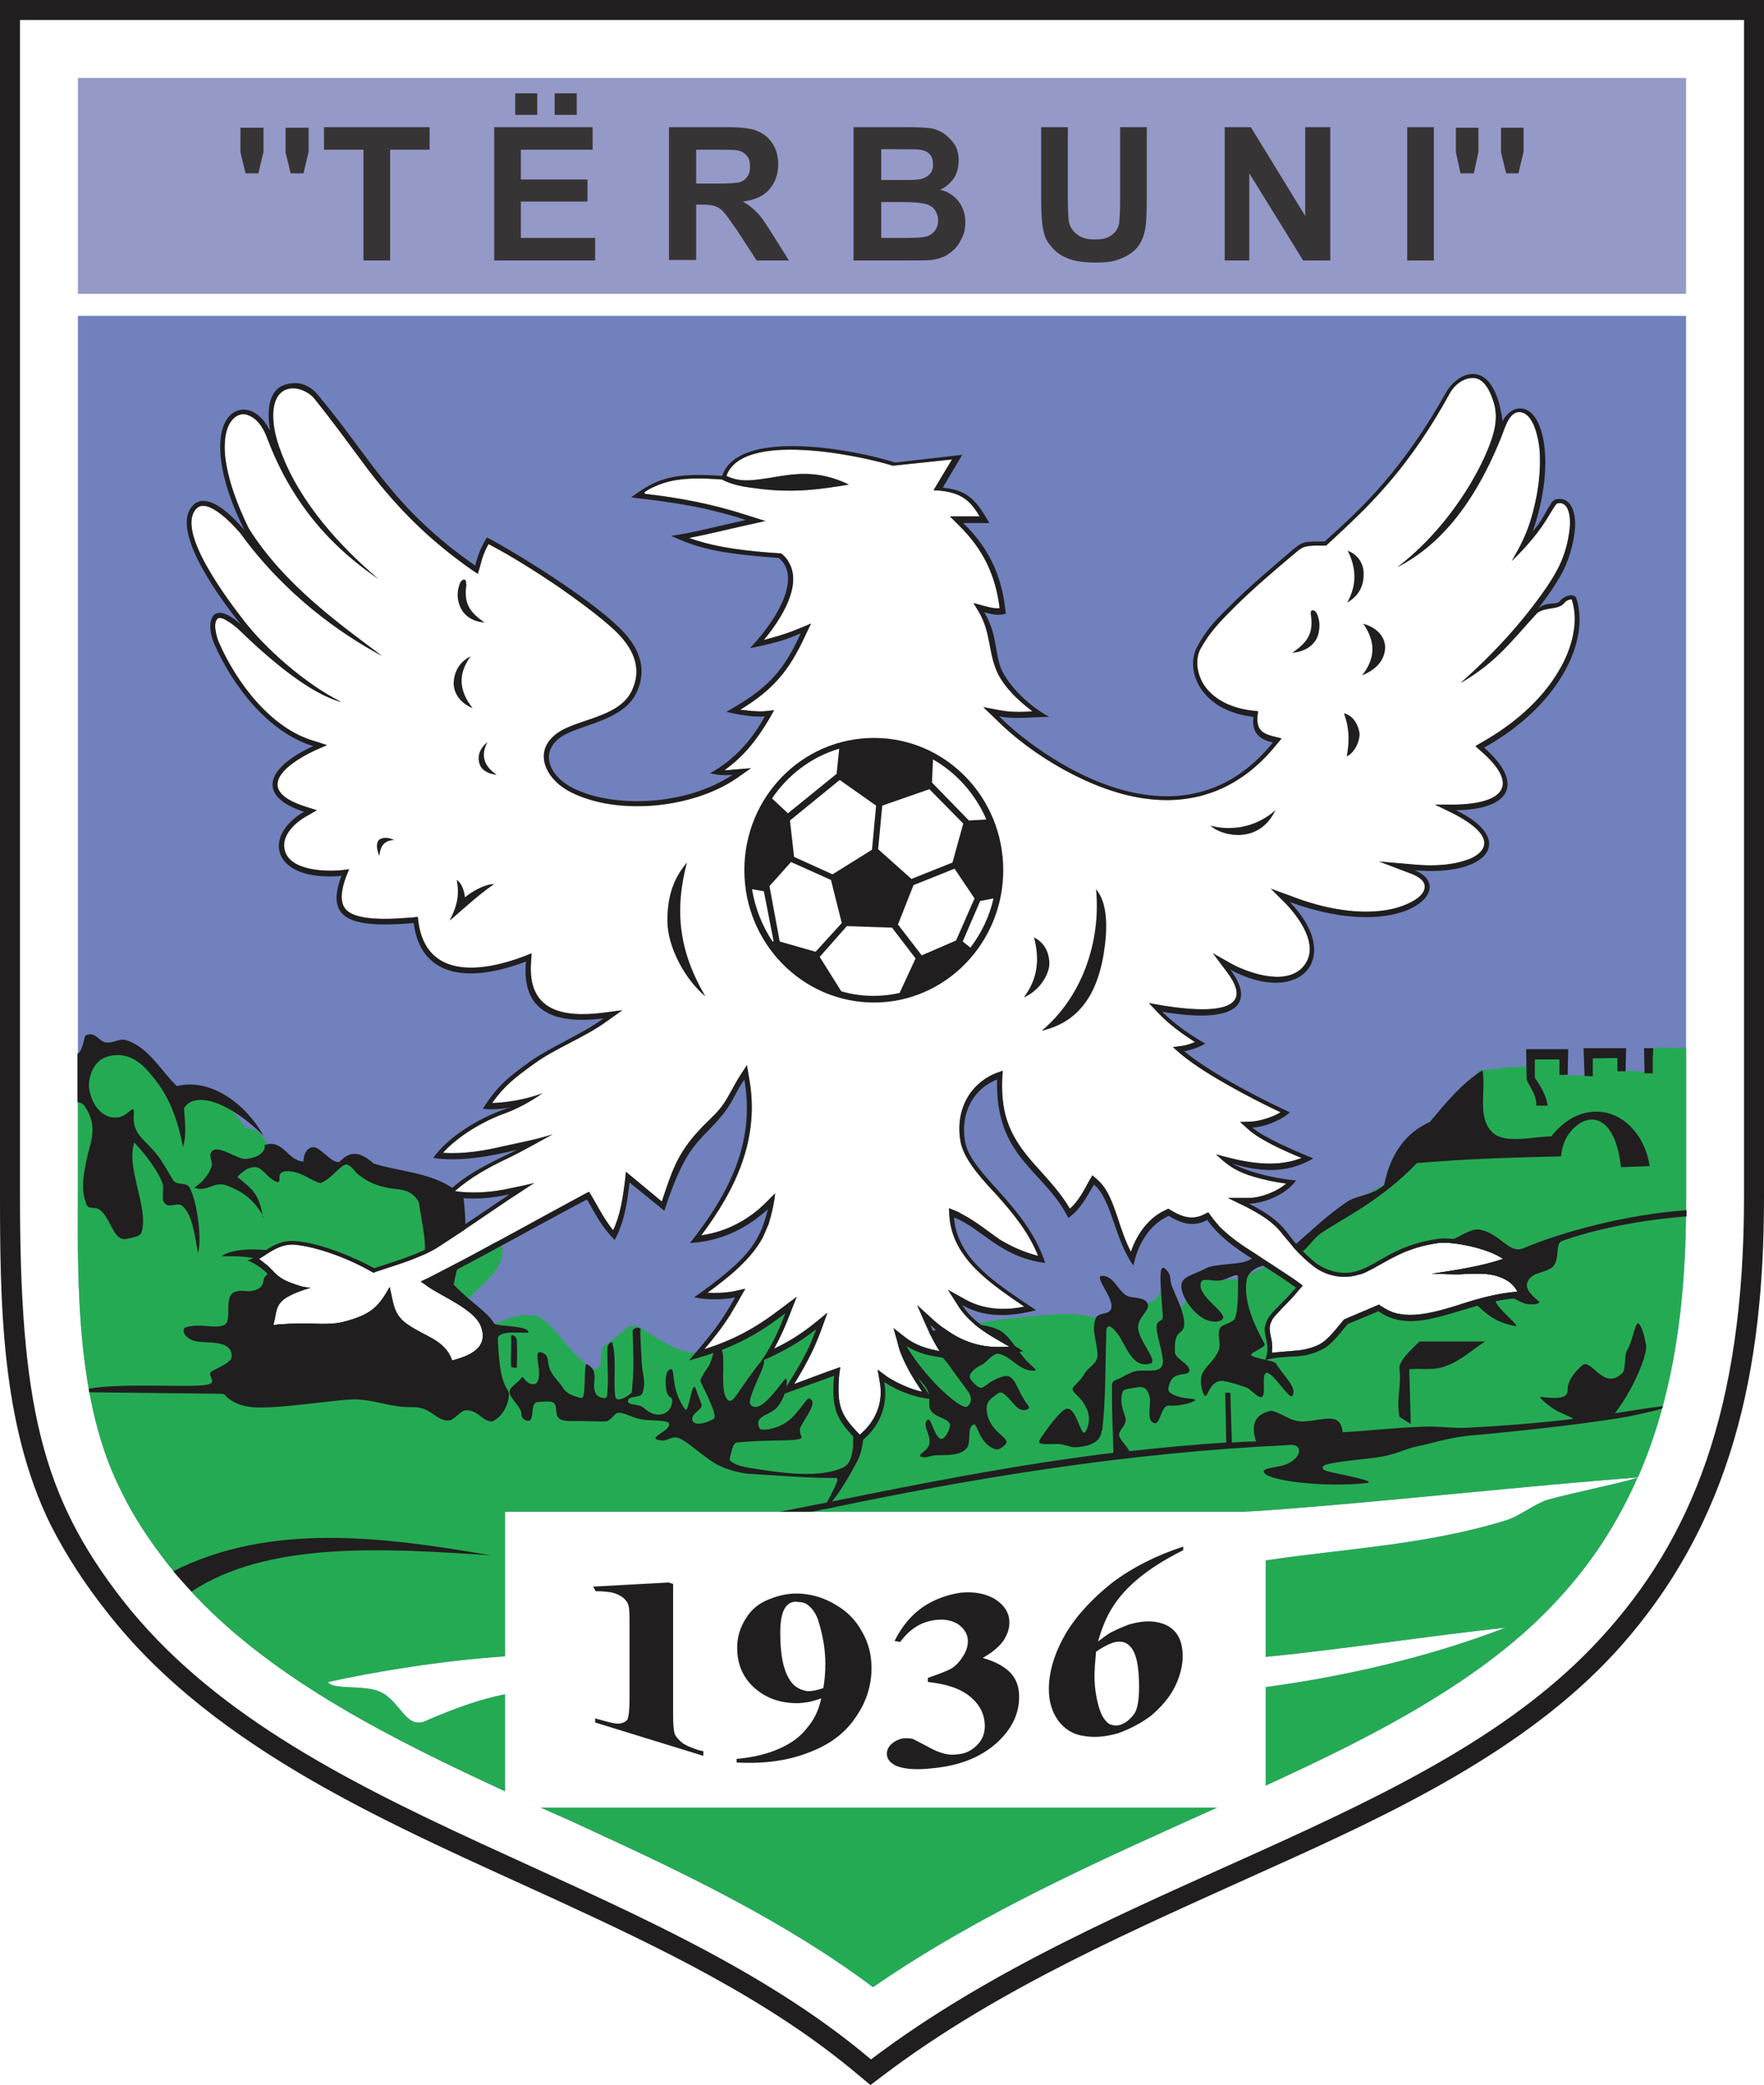 <?xml version="1.0" encoding="UTF-8"?>
<!DOCTYPE svg PUBLIC "-//W3C//DTD SVG 1.1//EN" "http://www.w3.org/Graphics/SVG/1.1/DTD/svg11.dtd">
<!-- Creator: CorelDRAW X7 -->
<svg xmlns="http://www.w3.org/2000/svg" xml:space="preserve" width="3.441in" height="4.066in" version="1.1" style="shape-rendering:geometricPrecision; text-rendering:geometricPrecision; image-rendering:optimizeQuality; fill-rule:evenodd; clip-rule:evenodd"
viewBox="0 0 3441 4066"
 xmlns:xlink="http://www.w3.org/1999/xlink">
 <defs>
  <style type="text/css">
   <![CDATA[
    .fil4 {fill:#373435}
    .fil3 {fill:#201E1E}
    .fil2 {fill:#25AA54}
    .fil1 {fill:#7081BD}
    .fil0 {fill:#9599C7}
    .fil5 {fill:#201E1E;fill-rule:nonzero}
   ]]>
  </style>
 </defs>
 <g id="Слой_x0020_1">
  <g id="_859303376">
   <rect class="fil0" x="152" y="152" width="3137" height="421"/>
   <g>
    <g>
     <path class="fil1" d="M152 616l0 1704c-1,189 -3,415 84,587 25,52 57,99 92,144 17,21 35,42 53,61 157,166 387,281 604,381l0 -189c-40,8 -89,23 -157,53 -37,14 -48,-41 -87,-58 -30,-14 -94,-3 -101,-19 85,-19 222,-42 345,-50l0 -282 1438 0c26,-1 53,-3 79,-5 221,-17 472,-45 693,-62 74,-169 95,-356 94,-551l0 -1714 -3138 0 1 0zm1106 347c69,8 133,20 200,42l35 11 -36 8c-37,8 -75,18 -113,25 55,20 118,26 176,30l3 0 2 1c6,5 11,11 14,17 26,45 -15,110 -49,151 23,-6 44,-12 68,-22l24 -10 -11 23c-33,72 -65,107 -127,145 16,2 33,4 47,3l19 -2 -9 16c-24,41 -51,75 -88,101 4,0 10,0 15,-1l37 -3 -30 21c-85,57 -229,72 -321,26 -54,-27 -79,-88 -16,-122 42,-22 111,-28 134,-75 23,-47 1,-87 -34,-120 -33,-30 -72,-58 -109,-84 -43,-29 -90,-59 -136,-83 -8,14 -13,28 -17,45l-4 13 -12 -8c-81,-57 -141,-116 -201,-194 -35,-47 -69,-94 -106,-140 -12,-14 -35,-24 -53,-18 -19,6 -26,26 -27,46 -1,27 6,52 15,76 37,100 117,186 190,248 -53,-37 -155,-113 -215,-270 -6,-16 -12,-30 -26,-42 -12,-9 -25,-14 -39,-3 -20,16 -21,51 -19,74 5,48 25,99 46,142 69,111 183,191 260,249 -80,-43 -188,-118 -276,-239 -11,-13 -62,-70 -85,-49 -45,43 66,186 93,221 39,50 115,120 189,157 -61,-16 -138,-81 -203,-144 -5,-4 -30,-25 -38,-19 -11,8 -2,39 3,49 34,77 101,166 185,190l25 8 -23 10c-66,31 -117,79 -19,110l22 7 -19 11c-22,12 -50,37 -44,65 8,42 79,44 111,41l15 -2 -6 15c-6,16 -14,43 -3,60 19,30 105,21 134,19l9 -1 1 9c15,113 124,99 206,68l15 -6 -1 15c-8,96 59,111 140,101l38 -5 -31 22c-44,32 -98,51 -142,83 -36,26 -58,43 -81,76 30,-1 66,-7 98,-19 -21,15 -48,30 -73,39 -42,15 -91,44 -121,77 39,3 81,-4 119,-13 32,-7 64,-13 95,-23 -22,12 -59,33 -86,46 -38,18 -73,37 -105,65 33,4 61,3 95,-3 20,-4 44,-9 60,-13 -17,11 -35,23 -52,34 -46,31 -92,63 -139,93 -33,20 -82,34 -118,46l-4 2 -4 -2c-41,-24 -105,-49 -152,-53 -27,-1 -47,15 -68,28 5,3 9,7 13,10 1,1 2,1 3,2 7,6 13,14 20,20 7,6 15,10 22,13 14,5 27,11 43,11 -20,6 -33,11 -47,19 -24,15 -19,32 -26,54 24,-3 47,-3 71,-3 21,1 49,2 69,-4 47,-13 64,-25 87,-67 8,32 7,55 37,74 33,23 71,29 85,69 35,-9 72,-25 56,-67 -13,-33 -76,-58 -103,-77l-14 -10 15 -7c102,-52 203,-109 305,-164l8 -4 5 8c14,24 25,46 42,67 14,-29 19,-64 23,-95l2 -19 70 58c19,-57 30,-93 72,-138 13,-15 34,-32 46,-49 13,-18 22,-39 35,-59l13 -20 4 24c22,118 -25,217 -93,308 40,-6 74,-21 106,-46 14,-11 25,-23 38,-36 -2,21 -7,41 -13,61 -4,8 -7,17 -11,25 -23,43 -67,78 -108,108 18,1 37,0 52,-3l22 -5 -11 19c-5,10 -12,20 -18,31 -15,24 -33,47 -51,68 57,-18 100,-41 152,-81l28 -21 -13 33c-9,24 -19,46 -31,68 28,-13 53,-29 77,-48l27 -22 -12 33c-14,39 -32,72 -53,106 25,-9 50,-19 76,-28l14 -5 -2 15c-5,62 3,78 40,117 31,-26 47,-63 39,-104l-4 -23 19 14c17,11 44,24 68,29 -20,-29 -40,-62 -48,-96l-8 -28 23 18c21,16 42,22 67,27 -10,-16 -18,-32 -26,-49l-18 -41 33 30c47,41 91,56 147,51 -36,-21 -75,-41 -99,-78l-21 -33 34 19c36,20 76,22 115,14 -64,-44 -140,-93 -146,-176l-1 -16 15 6c5,2 9,5 15,8 24,13 46,31 69,47 25,15 48,25 75,32 -18,-45 -47,-81 -80,-118 -25,-27 -63,-66 -71,-103 -11,-57 13,-112 68,-135l14 -5 -1 15c-3,74 17,117 66,171 24,27 48,52 66,83 17,-15 27,-35 38,-55l6 -10 8 7c22,18 32,49 41,75 7,22 15,46 26,67 12,-35 35,-67 69,-82l4 -2 5 3c21,13 42,20 65,8l8 -4 5 7c5,7 11,14 17,21 20,20 43,36 67,51 29,20 58,37 87,58l8 6 -7 8c-10,13 -21,24 -33,36 -6,7 -14,14 -19,22 -2,4 -4,8 -5,13 0,3 -1,5 0,7 0,8 3,16 4,24 1,7 1,14 0,21 18,-2 35,-3 55,-5 13,-2 25,-5 37,-11 18,-9 35,-33 48,-48l1 -1 68 -29 4 3c11,7 22,13 35,15 34,7 76,-5 109,-15 40,-13 80,-25 122,-28 -8,-17 -25,-27 -45,-32 -19,-5 -47,-3 -70,-2 -20,0 -34,-1 -52,-1 51,-8 94,-14 139,-29 -29,-21 -100,-35 -127,-31 -29,4 -56,12 -83,26 -19,9 -37,21 -56,30 -6,3 -11,5 -17,6 -29,9 -63,2 -87,-17 -26,-20 -39,-37 -60,-62 -19,-25 -42,-38 -70,-53l-37 -18 41 0c22,0 53,-11 73,-28 -24,-3 -51,-9 -75,-17 -28,-10 -43,-22 -62,-40 44,12 110,30 167,7 -35,-14 -80,-35 -102,-54l-18 -16 24 -1c14,-1 39,-8 55,-18 -34,-16 -67,-33 -99,-51 -32,-18 -67,-39 -95,-62l-16 -14 21 -3c6,-1 15,-4 22,-7 -25,-16 -50,-34 -70,-55l-20 -21 28 5c50,8 195,27 124,-66l-27 -36 39 22c37,19 111,43 141,-1 26,-38 -11,-89 -36,-116l-31 -31 41 15c59,23 135,39 198,24 17,-4 64,-20 61,-45 -1,-11 -14,-18 -23,-22l-66 -25 70 6c31,3 68,2 98,-8 14,-4 34,-14 37,-30 5,-26 -40,-51 -59,-61l-37 -18 41 0c91,-2 127,-37 48,-105l-10 -9 12 -7c60,-34 117,-81 152,-142 23,-39 39,-92 24,-137 -4,-1 -12,3 -14,6 -11,15 -36,8 -53,20 -50,54 -79,96 -150,137 62,-55 119,-116 166,-184 7,-10 14,-21 20,-32 15,-26 24,-56 27,-86 2,-17 0,-55 -25,-48 -3,2 -11,16 -13,19 -20,35 -46,65 -75,93 19,-33 27,-50 36,-77 14,-45 22,-96 18,-142 -2,-19 -10,-62 -32,-70 -26,-9 -35,29 -42,46 -61,153 -137,221 -203,255 80,-61 139,-147 170,-215 14,-32 28,-66 19,-102 -7,-25 -20,-53 -43,-52 -18,0 -36,15 -44,30 -35,64 -75,124 -123,179 -36,42 -75,78 -115,115l-3 3 -24 0c-22,1 -24,4 -42,19 -38,32 -78,66 -114,102 -25,25 -46,46 -64,78 -13,22 -8,51 5,72 21,32 59,47 97,51l9 1 -1 9c-2,25 7,34 31,40l16 4 -10 12c-66,82 -153,120 -258,105 -101,-14 -219,-83 -291,-156l-23 -22 32 6c21,4 43,4 64,2 -30,-22 -61,-53 -72,-84 -14,-37 -10,-68 -31,-107l-12 -20 22 6c12,3 19,5 29,4 -8,-64 -32,-115 -80,-162l-17 -17 58 0c-18,-30 -34,-45 -75,-50l-15 -1 36 -60 -114 12 -2 0c-64,-20 -293,-68 -324,20 28,14 55,8 84,4 47,-8 93,-17 155,13 -50,8 -107,18 -183,7 -27,-3 -48,-8 -65,-17 -42,-3 -90,-5 -129,13 -8,3 -15,7 -22,12l1 3zm-203 2562c31,14 62,27 91,41 192,88 387,182 557,309 209,-144 440,-246 671,-350l-1319 0zm1414 -43c200,-92 423,-202 570,-363 68,-73 118,-153 155,-237 -40,12 -139,32 -176,43 -25,8 -56,33 -81,40 -155,48 -315,55 -468,78l0 188c153,-15 318,-41 468,-57 -156,60 -320,96 -468,116l0 192z"/>
     <path class="fil2" d="M152 2054c0,88 0,177 0,266 -1,189 -3,415 84,587 25,52 57,99 92,144 17,21 35,42 53,61 157,166 387,281 604,381l0 -189c-40,8 -89,23 -157,53 -37,14 -48,-41 -87,-58 -30,-14 -94,-3 -101,-19 85,-19 222,-42 345,-50l0 -282 1438 0c26,-1 53,-3 79,-5 221,-17 472,-45 693,-62 74,-169 95,-356 94,-551 0,-95 0,-191 0,-287 -17,2 -40,-1 -70,1 -12,0 13,46 -3,47 -9,0 -21,-3 -49,-3 -29,0 11,-42 -35,-35 -12,1 -23,3 -34,6 -10,3 15,26 6,36 -4,5 -42,1 -47,2 -15,2 -5,-29 -18,-35 -18,-7 -44,-10 -63,18 -30,0 -62,5 -92,8 -58,74 -131,131 -182,221 -61,30 -114,80 -176,126 10,12 21,22 36,34 24,19 58,26 87,17 6,-1 11,-3 17,-6 19,-9 37,-21 56,-30 27,-14 54,-22 83,-26 27,-4 98,10 127,31 -45,15 -88,21 -139,29 18,0 32,1 52,1 23,-1 51,-3 70,2 20,5 37,15 45,32 -42,3 -82,15 -122,28 -33,10 -75,22 -109,15 -13,-2 -24,-8 -35,-15l-4 -3 -68 29 -1 1c-13,15 -30,39 -48,48 -12,6 -24,9 -37,11 -20,2 -37,3 -55,5 1,-7 1,-14 0,-21 -1,-8 -4,-16 -4,-24 -1,-2 0,-4 0,-7 1,-5 3,-9 5,-13 5,-8 13,-15 19,-22 12,-12 23,-23 33,-36l7 -8 -8 -6c-18,-13 -35,-24 -53,-36 -17,8 -36,16 -50,23 -34,18 -84,-4 -108,17 -11,9 -5,30 -14,40 -15,16 -35,-60 -41,-35 -8,32 -32,31 -48,39 -18,8 -47,17 -65,26 -56,-20 -101,-11 -143,-8 -42,3 -75,8 -111,15 21,17 46,30 69,44 -47,4 -86,-6 -125,-34l-12 3c-7,1 -14,1 -21,1 7,13 14,26 22,39 -25,-5 -46,-11 -67,-27l-23 -18 8 28c8,34 28,67 48,96 -24,-5 -51,-18 -68,-29l-19 -14 4 23c8,41 -8,78 -39,104 -37,-39 -45,-55 -40,-117l2 -15 -14 5c-26,9 -51,19 -76,28 21,-34 39,-67 53,-106l12 -33 -27 22c-24,19 -49,35 -77,48 12,-22 22,-44 31,-68l13 -33 -28 21c-26,20 -49,36 -74,49 -7,5 -14,10 -22,14 -10,6 -21,21 -34,21 -12,0 -38,8 -64,0 -34,-10 -70,-39 -87,-47 -21,-10 -42,24 -62,34 -20,9 0,48 -24,49 -53,-27 -90,-117 -128,-104 -23,-9 -66,24 -95,17 1,1 1,2 2,3 16,42 -21,58 -56,67 -14,-40 -52,-46 -85,-69 -30,-19 -29,-42 -37,-74 -23,42 -40,54 -87,67 -20,6 -48,5 -69,4 -24,0 -47,0 -71,3 7,-22 2,-39 26,-54 14,-8 27,-13 47,-19 -16,0 -29,-6 -43,-11 -7,-3 -15,-7 -22,-13 -7,-6 -13,-14 -20,-20 -1,-1 -2,-1 -3,-2 -4,-3 -8,-7 -13,-10 21,-13 41,-29 68,-28 47,4 111,29 152,53l4 2 4 -2c36,-12 85,-26 118,-46 18,-12 36,-24 54,-35 -16,-62 -109,-114 -208,-130 -28,-4 -46,17 -72,17 -26,1 -70,-22 -98,-30 -6,-49 -36,-58 -47,-55 -31,-43 -63,-90 -138,-67 -56,-78 -120,-102 -190,-80zm761 503c-1,-4 -2,-8 -3,-12 -2,-14 30,-35 49,-58 20,-22 25,-46 19,-59 -2,-3 -6,-5 -11,-6 -43,24 -87,48 -131,70l-15 7 14 10c19,13 54,29 78,48zm142 968c31,14 62,27 91,41 192,88 387,182 557,309 209,-144 440,-246 671,-350l-1319 0zm1414 -43c200,-92 423,-202 570,-363 68,-73 118,-153 155,-237 -40,12 -139,32 -176,43 -25,8 -56,33 -81,40 -155,48 -315,55 -468,78l0 188c153,-15 318,-41 468,-57 -156,60 -320,96 -468,116l0 192z"/>
     <path class="fil3" d="M2149 2790c-2,23 -24,30 -47,32 -11,2 -23,-5 -36,-6 -16,-1 -45,4 -38,-8 12,-19 42,-60 53,-61 20,-2 28,61 37,44 14,-26 3,-51 -18,-71 -18,-17 -1,-13 16,-42 8,-13 25,-18 25,-37 -1,-22 -12,-48 -4,-69 5,-15 29,-6 31,-22 4,-20 -37,-64 -17,-62 21,1 28,25 44,37 13,9 35,2 43,16 8,12 -17,26 -18,46 -1,26 41,68 24,72 -34,10 -46,-31 -61,-54 -13,-19 -24,-25 -25,-10 -2,71 -1,135 -8,195l-1 0zm1058 -746l1 49 16 0 0 -29 1 -20 -18 0zm-118 0l2 54 16 1 0 -35 48 -1 0 26 16 0 1 -45 -83 0zm-359 719c-7,-36 4,-58 0,-93 -3,-16 26,-41 39,-54 43,0 86,0 128,0 -25,16 -48,38 -77,48 -22,9 -47,4 -71,6 1,36 2,71 3,107 -8,-5 -14,-9 -22,-14l0 0zm559 -403c-113,8 -239,41 -317,74 -29,12 -44,-28 -85,-36 -20,-4 -44,19 -66,23 -32,5 -63,5 -77,19 19,-8 40,-13 61,-16 27,-4 98,10 127,31 -45,15 -88,21 -139,29 18,0 32,1 52,1 23,-1 51,-3 70,2 20,5 37,15 45,32 -31,2 -61,10 -90,18 21,13 35,40 86,49 12,2 -37,-35 -39,-50 -1,-7 17,-6 17,-11 1,-5 33,17 45,18 17,2 27,-2 23,-5 -23,-19 -25,-28 -23,-36 7,-20 26,-18 43,-27 25,-11 9,-50 25,-55 81,-29 178,-43 243,-48l0 -13 -1 1zm-754 85c19,-13 26,-30 46,-43 39,-26 113,-61 183,-134 101,-8 156,-10 281,-13 3,-28 13,-44 27,-57 33,-30 79,-19 90,78 30,-1 26,-1 56,-2 -11,-68 -57,-104 -98,-106 -30,-2 -64,10 -94,48 -33,0 -91,16 -115,-8 -30,-29 -12,-80 -19,-121 -40,25 -71,63 -103,101 -58,26 -80,78 -89,123 -24,21 -55,20 -73,33 -41,28 -70,57 -105,87 4,5 8,9 13,14zm-85 1c-3,5 -8,9 -15,12 -20,9 -65,6 -82,15 -28,15 -53,16 -48,41 3,22 38,72 74,62 29,-10 -42,-43 -37,-73 2,-13 19,-4 38,-6 15,-2 35,-17 35,-7 0,18 1,57 -5,78 -3,13 -25,13 -30,22 -7,11 3,30 -3,44 -16,35 -46,35 -30,83l0 -1c9,23 8,-26 39,-23 13,2 29,7 46,13 7,3 17,15 25,18 17,6 1,-46 14,-47 13,0 45,54 50,45 10,-16 -16,-37 -32,-63 -3,-6 -43,-10 -48,-16 -4,-5 29,-16 26,-22 -23,-42 -42,-87 -35,-126 3,-17 28,-32 52,-27 -11,-7 -22,-14 -34,-22zm64 42c8,8 14,19 20,28l0 -1 7 -8 -8 -6c-6,-5 -13,-9 -19,-13zm463 -442l1 60c10,20 19,30 19,50l22 0c-3,-19 -11,-34 -25,-54l0 -36 48 0 0 30 16 0 1 -50 -82 0 0 0zm-805 787c-1,-43 -3,-58 -3,-131 0,-9 5,-10 15,-14 10,-5 24,-14 37,-15 21,-1 40,3 46,-10 6,-12 -10,-54 -11,-74 0,-19 14,-7 12,-26 -4,-60 -11,-112 11,-82 6,9 2,18 9,32 10,24 22,48 22,68 0,25 -21,7 -18,56 0,13 30,23 28,36 -2,14 -36,-5 -41,36 -1,9 20,17 47,19 19,2 -20,15 -45,13 -17,-2 -17,39 -30,34 -15,-5 -6,-31 -8,-48 -2,-13 -8,-24 -22,-22 -4,1 -28,3 -30,7 -8,18 -1,36 4,51 5,15 -11,23 -12,34 -1,9 15,22 20,33 61,-7 126,-13 189,-17l-2 -97 10 0 3 97c16,-1 32,-2 47,-2 -8,-27 -8,-52 30,-60 20,4 38,22 62,21 40,-2 73,-20 77,21 54,-3 102,-9 161,-11 32,-1 54,4 86,2 58,-3 139,-9 202,-17 2,-2 -21,-10 -35,-18 -20,-13 -33,-26 -27,-25 51,7 52,-5 52,-16 1,-21 22,-40 29,-46 18,-13 42,52 78,15 6,-5 4,-35 8,-42 16,-27 17,-72 28,-47 4,7 7,19 10,35 2,7 -5,39 -31,87 -9,16 -19,32 -30,46 38,-6 62,-10 94,-14l-2 5c-17,5 -40,10 -69,16 -105,18 -276,34 -311,37 -36,4 -63,13 -95,20 -25,5 -37,13 -64,19 -33,7 -80,8 -116,17 -9,3 -12,10 6,14 31,7 94,19 73,22 -83,9 -190,-4 -200,-20 -7,-12 33,-8 52,-21 24,-15 20,-37 -5,-33l0 0c-317,15 -614,64 -904,125l0 0c-1,0 -1,0 -2,0 -8,2 -17,4 -26,5l-60 0c31,-6 62,-12 92,-18 9,-18 27,-48 18,-48 -46,1 -116,-5 -171,-8 -21,-2 -53,-11 -71,-24 -26,-17 -57,-47 -71,-47 -10,0 -18,7 -27,6 -34,-3 12,-16 14,-30 2,-8 -9,-8 -44,-10 -22,-1 -36,-12 -52,-14 -11,-2 -16,17 -29,17 -14,0 -45,-1 -64,-1 -30,1 -30,-10 -31,-21 -1,-19 -8,-18 -36,-16 -13,1 -8,21 -13,33 -3,8 -20,2 -19,-10 1,-11 -21,-29 -23,-41 -1,-12 17,-19 23,-29 3,-5 6,5 13,9 6,5 16,4 18,-1 12,-20 -12,-66 10,-57 15,6 8,17 15,33 6,14 19,25 27,38 8,11 23,14 32,17 12,5 6,-39 11,-65 0,-4 12,6 14,10 8,19 -4,30 6,48 4,6 20,11 21,4 4,-37 0,-57 1,-95 0,-6 8,-15 10,-8 8,35 1,67 5,102 1,14 20,4 31,-5 3,-2 2,-17 3,-22 3,-31 1,-65 0,-99 0,-7 16,-10 16,-2l-1 -2c0,22 2,45 3,68 1,20 9,36 1,57 -4,10 -28,4 -28,15 0,7 11,6 22,9 7,1 15,12 27,16 21,6 35,-6 37,-22 2,-12 -6,-8 -10,-19 -4,-14 -5,-47 9,-46 4,0 3,23 9,43 6,20 17,35 18,36 7,6 13,-64 21,-39 3,10 7,19 10,27 5,9 -14,17 -17,26 -4,12 9,21 41,4 11,-5 -27,-73 -26,-75 4,-11 12,-21 17,-29 8,-15 9,-38 19,-36 18,3 1,73 14,98 9,16 17,1 30,-18 17,-24 39,-56 43,-55 10,5 -34,75 -25,87 21,25 68,-58 70,-50 2,5 1,28 -14,50 -14,23 -52,19 -38,47 2,4 30,3 54,-14 21,-15 38,-47 42,-45 19,6 -6,35 -16,55 -5,9 3,22 2,22 -11,8 -51,2 -127,9 -8,1 -10,19 -14,33 0,2 8,12 42,17 26,3 127,25 181,-2 22,-12 18,-53 18,-77 4,4 8,9 13,14 2,-2 5,-4 7,-6 1,17 -3,38 -10,54 -7,14 -31,58 -51,82 183,-37 361,-72 549,-95zm-376 8c-7,-5 15,-12 17,-26 3,-18 -15,-36 -4,-46 7,-7 12,28 24,36 9,7 22,-21 20,-28 -5,-12 -27,-12 -37,-26 -7,-9 0,-25 -5,-36 -8,-19 -27,-33 -37,-45 -2,-2 -4,-5 -6,-8 -8,-15 -14,-29 -17,-44l-6 -23c8,-4 16,20 32,44 34,53 101,115 111,103 8,-8 7,-17 2,-26 -5,-8 -23,-31 -37,-51 -8,-12 -18,-22 -26,-28 -3,-2 -5,-4 -7,-5 4,1 8,2 13,3 -8,-12 -14,-24 -20,-36 6,-4 16,-7 27,-10 40,31 80,41 129,37 -23,-13 -47,-26 -67,-43 15,1 29,3 43,9 22,8 37,39 56,60 14,15 26,21 15,21 -29,0 -43,-28 -68,-33 -11,-2 -25,18 -32,21 -23,11 -27,23 -23,28 3,5 16,20 23,17 7,-3 16,-14 38,-21 27,-10 27,24 51,55 8,10 -11,13 -19,6 -14,-11 -28,-37 -39,-29 -12,9 -25,15 -22,35 4,43 51,52 35,66 -7,6 -12,10 -19,8 -32,-11 -34,-52 -42,-48 -14,5 -3,35 -14,47 -15,15 -40,12 -61,13 -12,1 -20,7 -28,2l0 1zm-1423 263c149,-99 376,-85 584,-71 -213,-37 -431,-64 -619,31 12,14 24,27 36,40l-1 0zm141 -731c-21,-40 -51,-53 -71,-61 -27,-10 -38,14 -64,4 14,-9 28,-24 34,-42 2,-8 -6,-21 -1,-27 11,-18 50,14 67,13 28,-2 40,-17 37,-27 36,-13 45,31 76,32 0,-21 13,-31 24,-27 15,6 31,30 46,28 23,-25 43,-18 67,3 50,16 113,17 160,52l-2 2c2,0 3,0 5,0 4,3 8,7 12,11 3,26 4,46 4,63 -19,12 -38,25 -57,37 -7,4 -15,8 -23,12 4,-24 -5,-60 -11,-102 -18,-30 -41,-22 -67,-29 -19,-5 -30,-9 -49,-23 -10,-7 -13,-17 -24,-21 -10,-3 -32,30 -52,36 -15,-3 -32,-18 -53,-22 -41,-7 -20,21 -30,20 -16,-2 -29,-28 -43,-29 -15,-1 -26,9 -36,19 30,25 42,32 50,79l1 -1zm382 88c-4,13 -8,26 -11,44 34,36 65,52 79,76 3,6 66,3 67,17 1,4 -60,-7 -60,13 2,31 3,77 20,101 6,8 -3,48 -31,60 -21,-1 -24,-20 -49,-22 -12,-1 -24,19 -35,20 -24,2 -35,-26 -69,-26 -44,1 -66,-12 -109,-15 -32,-2 -157,20 -207,15 -22,-2 -38,-11 -44,-16 -8,-5 -6,-9 -14,-10l-259 -3 -1 -7c68,-12 204,-1 232,-8 22,-5 -6,-19 10,-27 15,-8 37,-17 37,-28 0,-37 -58,-22 -78,-32 -21,-10 -17,-24 -11,-25 31,-8 56,4 74,-4 18,-8 -3,-57 22,-65 16,-5 22,2 38,-3 20,-6 15,-19 19,-25 2,-3 9,-9 15,-14 3,4 7,7 10,10 7,6 15,10 22,13 14,5 27,11 43,11 -20,6 -33,11 -47,19 -24,15 -19,32 -26,54 24,-3 47,-3 71,-3 21,1 49,2 69,-4 47,-13 64,-25 87,-67 8,32 7,55 37,74 33,23 71,29 85,69 35,-9 72,-25 56,-67 -13,-33 -76,-58 -103,-77l-14 -10 15 -7c20,-10 40,-21 60,-31zm-391 -6c-19,-4 -42,-6 -73,-5 21,-16 70,-15 98,-11 -8,5 -16,11 -25,16zm-338 -436c3,-1 6,-2 8,-2 14,-1 20,16 34,16 12,1 24,-8 36,-5 45,14 66,57 100,90 68,-17 137,38 169,97 -62,-63 -133,-90 -155,-54 2,34 5,51 -2,76 -17,-88 -45,-121 -68,-148 -31,-36 -62,-35 -84,-27 -24,9 -36,44 -30,67 4,17 12,34 28,44 7,5 23,10 37,3 13,-6 23,-24 21,-3 -4,40 23,49 47,81 8,9 24,39 31,49 8,9 25,2 31,13 16,30 24,108 16,127 -6,-34 -11,-74 -29,-90 -10,-11 -26,5 -36,-7 -8,-9 1,-25 -5,-41 -12,-29 -38,-60 -54,-77 -17,50 29,128 14,175 -2,8 -16,10 -29,13 -25,5 -29,-35 -50,-55 -12,-11 -24,1 -29,-14 -11,-30 -5,-59 3,-95 7,-27 19,-57 -4,-92 -5,-9 -11,-10 -16,-11l0 -94c6,-2 10,-14 15,-35l1 -1zm830 587c1,22 -1,40 0,59 0,2 11,3 11,2 1,-19 1,-38 0,-55 -1,-6 -11,-12 -11,-6z"/>
    </g>
    <path class="fil3" d="M1409 928c-99,-7 -129,6 -178,42 79,9 144,18 224,44 -64,14 -103,25 -146,31 52,23 86,34 210,43 39,31 13,102 -56,176 54,-11 72,-17 99,-29 -34,75 -66,109 -145,153 20,5 52,11 75,9 -21,38 -53,81 -107,111 18,4 29,4 44,3 -92,61 -233,65 -311,26 -53,-27 -66,-78 -15,-105 38,-20 113,-29 138,-80 25,-51 2,-95 -35,-130 -64,-61 -201,-145 -256,-174 -12,19 -18,35 -23,55 -162,-113 -203,-209 -306,-332 -14,-17 -35,-30 -64,-21 -23,6 -40,32 -30,90 -22,-42 -53,-50 -75,-33 -34,28 -32,114 25,227 -55,-65 -86,-63 -99,-50 -52,48 59,193 92,234 -60,-54 -70,-1 -51,40 34,77 103,170 192,197 -94,43 -110,98 -18,128 -83,48 -62,137 73,125 -31,83 14,103 141,92 13,102 101,120 219,75 -9,98 55,123 151,111 -40,30 -102,55 -143,84 -40,29 -63,46 -92,92 17,3 42,0 55,-3 -57,17 -121,56 -152,99 51,8 112,-3 164,-16 -62,30 -105,50 -143,90 37,6 73,9 128,-3 -47,32 -109,74 -149,99 -26,17 -69,30 -115,45 -35,-19 -104,-50 -157,-53 -39,-2 -60,27 -90,38 9,3 23,12 29,17 15,11 21,31 60,41 -57,20 -38,54 -56,83 59,-13 121,1 159,-10 44,-13 63,-21 80,-51 7,36 18,44 36,57 32,21 73,28 83,73 73,-16 86,-47 72,-83 -14,-36 -86,-67 -107,-82 102,-52 200,-108 306,-164 17,29 28,53 54,79 19,-34 25,-76 29,-112l68 55c16,-50 32,-86 47,-110 24,-37 48,-51 74,-87 12,-16 18,-34 35,-59 22,125 -32,225 -106,319 48,-3 100,-19 152,-66 -17,69 -43,100 -144,172 25,5 57,5 80,0 -23,40 -36,61 -90,123 73,-20 123,-42 188,-92 -13,33 -25,62 -48,94 48,-21 81,-41 108,-63 -17,49 -40,83 -68,128 34,-12 69,-25 103,-37 -7,74 11,90 49,131 40,-30 57,-73 49,-119 29,20 70,33 94,33 -25,-33 -50,-72 -60,-110 27,21 54,27 94,31 -18,-22 -30,-45 -38,-65 59,54 114,62 181,51 -42,-28 -92,-47 -119,-90 42,24 90,24 144,10 -70,-48 -154,-96 -160,-181 55,22 89,77 178,89 -38,-114 -143,-171 -156,-235 -11,-57 16,-105 62,-123 -4,154 92,176 139,270 23,-16 34,-38 50,-65 35,29 39,105 77,158 5,-26 22,-76 69,-97 30,19 53,20 75,8 38,54 100,79 173,132 -35,41 -53,48 -60,74 -5,20 12,36 0,67 53,-12 70,0 110,-20 20,-9 38,-35 51,-50l60 -25c76,55 174,-25 285,-26 -5,-27 -27,-49 -75,-55 7,-2 32,-6 52,-15 -20,-27 -108,-51 -147,-45 -87,13 -114,50 -158,63 -34,10 -65,-6 -78,-15 -69,-56 -44,-72 -132,-117 35,0 77,-22 92,-45 -24,-2 -82,-11 -125,-33 66,20 114,16 159,-10 -37,-15 -97,-41 -119,-60 30,-2 63,-19 73,-30 -53,-24 -154,-76 -206,-119 11,-2 29,-7 41,-15 -25,-14 -59,-37 -84,-62 160,27 177,-24 133,-82 136,73 222,-23 116,-132 223,82 329,-29 243,-62 143,13 201,-59 81,-117 106,-1 135,-52 55,-122 146,-81 207,-208 180,-291 -4,-12 -25,-4 -31,4 -8,11 -23,0 -43,15 18,-23 32,-44 43,-63 22,-39 27,-78 28,-90 3,-26 -4,-67 -38,-59 -11,3 -20,36 -44,62 42,-122 25,-224 -15,-238 -13,-4 -30,-1 -44,23 -17,-128 -87,-97 -110,-56 -85,151 -162,224 -237,291l-21 0c-21,1 -24,2 -40,15 -54,46 -91,78 -121,108 -25,25 -46,44 -66,81 -26,46 5,126 109,138 -3,27 7,43 38,50 -188,232 -468,16 -534,-51 31,6 66,1 98,1 -37,-19 -81,-61 -95,-96 -12,-34 -7,-66 -32,-108 16,4 24,7 42,3 -6,-63 -26,-122 -83,-177l51 0c-28,-49 -45,-64 -91,-69l38 -64 -131 15c-74,-24 -303,-69 -337,25l0 1zm-151 35c69,8 133,20 200,42l35 11 -36 8c-37,8 -75,18 -113,25 55,20 118,26 176,30l3 0 2 1c6,5 11,11 14,17 26,45 -15,110 -49,151 23,-6 44,-12 68,-22l24 -10 -11 23c-33,72 -65,107 -127,145 16,2 33,4 47,3l19 -2 -9 16c-24,41 -51,75 -88,101 4,0 10,0 15,-1l37 -3 -30 21c-85,57 -229,72 -321,26 -54,-27 -79,-88 -16,-122 42,-22 111,-28 134,-75 23,-47 1,-87 -34,-120 -33,-30 -72,-58 -109,-84 -43,-29 -90,-59 -136,-83 -8,14 -13,28 -17,45l-4 13 -12 -8c-81,-57 -141,-116 -201,-194 -35,-47 -69,-94 -106,-140 -12,-14 -35,-24 -53,-18 -19,6 -26,26 -27,46 -1,27 6,52 15,76 37,100 117,186 190,248 -53,-37 -155,-113 -215,-270 -6,-16 -12,-30 -26,-42 -12,-9 -25,-14 -39,-3 -20,16 -21,51 -19,74 5,48 25,99 46,142 69,111 183,191 260,249 -80,-43 -188,-118 -276,-239 -11,-13 -62,-70 -85,-49 -45,43 66,186 93,221 39,50 115,120 189,157 -61,-16 -138,-81 -203,-144 -5,-4 -30,-25 -38,-19 -11,8 -2,39 3,49 34,77 101,166 185,190l25 8 -23 10c-66,31 -117,79 -19,110l22 7 -19 11c-22,12 -50,37 -44,65 8,42 79,44 111,41l15 -2 -6 15c-6,16 -14,43 -3,60 19,30 105,21 134,19l9 -1 1 9c15,113 124,99 206,68l15 -6 -1 15c-8,96 59,111 140,101l38 -5 -31 22c-44,32 -98,51 -142,83 -36,26 -58,43 -81,76 30,-1 66,-7 98,-19 -21,15 -48,30 -73,39 -42,15 -91,44 -121,77 39,3 81,-4 119,-13 32,-7 64,-13 95,-23 -22,12 -59,33 -86,46 -38,18 -73,37 -105,65 33,4 61,3 95,-3 20,-4 44,-9 60,-13 -17,11 -35,23 -52,34 -46,31 -92,63 -139,93 -33,20 -82,34 -118,46l-4 2 -4 -2c-41,-24 -105,-49 -152,-53 -27,-1 -47,15 -68,28 5,3 9,7 13,10 1,1 2,1 3,2 7,6 13,14 20,20 7,6 15,10 22,13 14,5 27,11 43,11 -20,6 -33,11 -47,19 -24,15 -19,32 -26,54 24,-3 47,-3 71,-3 21,1 49,2 69,-4 47,-13 64,-25 87,-67 8,32 7,55 37,74 33,23 71,29 85,69 35,-9 72,-25 56,-67 -13,-33 -76,-58 -103,-77l-14 -10 15 -7c102,-52 203,-109 305,-164l8 -4 5 8c14,24 25,46 42,67 14,-29 19,-64 23,-95l2 -19 70 58c19,-57 30,-93 72,-138 13,-15 34,-32 46,-49 13,-18 22,-39 35,-59l13 -20 4 24c22,118 -25,217 -93,308 40,-6 74,-21 106,-46 14,-11 25,-23 38,-36 -2,21 -7,41 -13,61 -4,8 -7,17 -11,25 -23,43 -67,78 -108,108 18,1 37,0 52,-3l22 -5 -11 19c-5,10 -12,20 -18,31 -15,24 -33,47 -51,68 57,-18 100,-41 152,-81l28 -21 -13 33c-9,24 -19,46 -31,68 28,-13 53,-29 77,-48l27 -22 -12 33c-14,39 -32,72 -53,106 25,-9 50,-19 76,-28l14 -5 -2 15c-5,62 3,78 40,117 31,-26 47,-63 39,-104l-4 -23 19 14c17,11 44,24 68,29 -20,-29 -40,-62 -48,-96l-8 -28 23 18c21,16 42,22 67,27 -10,-16 -18,-32 -26,-49l-18 -41 33 30c47,41 91,56 147,51 -36,-21 -75,-41 -99,-78l-21 -33 34 19c36,20 76,22 115,14 -64,-44 -140,-93 -146,-176l-1 -16 15 6c5,2 9,5 15,8 24,13 46,31 69,47 25,15 48,25 75,32 -18,-45 -47,-81 -80,-118 -25,-27 -63,-66 -71,-103 -11,-57 13,-112 68,-135l14 -5 -1 15c-3,74 17,117 66,171 24,27 48,52 66,83 17,-15 27,-35 38,-55l6 -10 8 7c22,18 32,49 41,75 7,22 15,46 26,67 12,-35 35,-67 69,-82l4 -2 5 3c21,13 42,20 65,8l8 -4 5 7c5,7 11,14 17,21 20,20 43,36 67,51 29,20 58,37 87,58l8 6 -7 8c-10,13 -21,24 -33,36 -6,7 -14,14 -19,22 -2,4 -4,8 -5,13 0,3 -1,5 0,7 0,8 3,16 4,24 1,7 1,14 0,21 18,-2 35,-3 55,-5 13,-2 25,-5 37,-11 18,-9 35,-33 48,-48l1 -1 68 -29 4 3c11,7 22,13 35,15 34,7 76,-5 109,-15 40,-13 80,-25 122,-28 -8,-17 -25,-27 -45,-32 -19,-5 -47,-3 -70,-2 -20,0 -34,-1 -52,-1 51,-8 94,-14 139,-29 -29,-21 -100,-35 -127,-31 -29,4 -56,12 -83,26 -19,9 -37,21 -56,30 -6,3 -11,5 -17,6 -29,9 -63,2 -87,-17 -26,-20 -39,-37 -60,-62 -19,-25 -42,-38 -70,-53l-37 -18 41 0c22,0 53,-11 73,-28 -24,-3 -51,-9 -75,-17 -28,-10 -43,-22 -62,-40 44,12 110,30 167,7 -35,-14 -80,-35 -102,-54l-18 -16 24 -1c14,-1 39,-8 55,-18 -34,-16 -67,-33 -99,-51 -32,-18 -67,-39 -95,-62l-16 -14 21 -3c6,-1 15,-4 22,-7 -25,-16 -50,-34 -70,-55l-20 -21 28 5c50,8 195,27 124,-66l-27 -36 39 22c37,19 111,43 141,-1 26,-38 -11,-89 -36,-116l-31 -31 41 15c59,23 135,39 198,24 17,-4 64,-20 61,-45 -1,-11 -14,-18 -23,-22l-66 -25 70 6c31,3 68,2 98,-8 14,-4 34,-14 37,-30 5,-26 -40,-51 -59,-61l-37 -18 41 0c91,-2 127,-37 48,-105l-10 -9 12 -7c60,-34 117,-81 152,-142 23,-39 39,-92 24,-137 -4,-1 -12,3 -14,6 -11,15 -36,8 -53,20 -50,54 -79,96 -150,137 62,-55 119,-116 166,-184 7,-10 14,-21 20,-32 15,-26 24,-56 27,-86 2,-17 0,-55 -25,-48 -3,2 -11,16 -13,19 -20,35 -46,65 -75,93 19,-33 27,-50 36,-77 14,-45 22,-96 18,-142 -2,-19 -10,-62 -32,-70 -26,-9 -35,29 -42,46 -61,153 -137,221 -203,255 80,-61 139,-147 170,-215 14,-32 28,-66 19,-102 -7,-25 -20,-53 -43,-52 -18,0 -36,15 -44,30 -35,64 -75,124 -123,179 -36,42 -75,78 -115,115l-3 3 -24 0c-22,1 -24,4 -42,19 -38,32 -78,66 -114,102 -25,25 -46,46 -64,78 -13,22 -8,51 5,72 21,32 59,47 97,51l9 1 -1 9c-2,25 7,34 31,40l16 4 -10 12c-66,82 -153,120 -258,105 -101,-14 -219,-83 -291,-156l-23 -22 32 6c21,4 43,4 64,2 -30,-22 -61,-53 -72,-84 -14,-37 -10,-68 -31,-107l-12 -20 22 6c12,3 19,5 29,4 -8,-64 -32,-115 -80,-162l-17 -17 58 0c-18,-30 -34,-45 -75,-50l-15 -1 36 -60 -114 12 -2 0c-64,-20 -293,-68 -324,20 28,14 55,8 84,4 47,-8 93,-17 155,13 -50,8 -107,18 -183,7 -27,-3 -48,-8 -65,-17 -42,-3 -90,-5 -129,13 -8,3 -15,7 -22,12l1 3z"/>
   </g>
   <path class="fil4" d="M1082 224l0 -42 43 0 0 42 -43 0zm-373 284l0 -216 -77 0 0 -44 206 0 0 44 -77 0 0 216 -52 0zm2219 -259l44 0 0 47 -10 42 -24 0 -10 -41 0 -48zm-88 0l44 0 0 47 -9 42 -26 0 -9 -41 0 -48zm-2283 0l45 0 0 47 -10 42 -25 0 -10 -41 0 -48zm-88 0l45 0 0 47 -10 42 -25 0 -10 -41 0 -48zm2276 259l0 -260 52 0 0 260 -52 0zm-356 0l0 -260 51 0 106 173 0 -173 49 0 0 260 -53 0 -105 -170 0 170 -48 0zm-359 -260l53 0 0 140c0,23 1,37 2,44 2,11 8,19 16,25 8,7 20,10 35,10 15,0 26,-3 33,-9 8,-6 12,-13 14,-22 1,-9 2,-24 2,-44l0 -144 52 0 0 137c0,31 -1,53 -4,66 -3,13 -8,24 -15,32 -8,9 -18,16 -31,21 -13,6 -29,8 -50,8 -24,0 -43,-3 -56,-9 -13,-5 -23,-13 -30,-22 -8,-9 -13,-18 -15,-29 -4,-15 -5,-36 -5,-66l0 -138 -1 0zm-364 0l104 0c20,0 36,1 46,2 10,2 19,6 26,11 8,6 15,13 21,22 5,9 7,19 7,30 0,13 -3,24 -9,34 -7,10 -16,18 -27,23 16,4 28,12 36,23 9,12 13,25 13,40 0,12 -2,23 -8,34 -6,12 -13,20 -23,27 -9,7 -21,11 -35,13 -9,1 -30,1 -63,1l-89 0 0 -260 1 0zm53 43l0 60 34 0c21,0 33,0 38,-1 9,-1 16,-4 21,-9 6,-5 8,-12 8,-20 0,-9 -2,-15 -6,-20 -5,-5 -11,-8 -20,-9 -5,-1 -20,-1 -45,-1l-30 0 0 0zm0 103l0 70 48 0c19,0 31,-1 36,-2 8,-1 14,-5 19,-10 5,-6 8,-13 8,-22 0,-8 -3,-15 -6,-20 -4,-6 -9,-9 -17,-12 -7,-2 -22,-4 -46,-4l-42 0 0 0zm-414 114l0 -260 111 0c28,0 48,2 60,7 13,5 23,13 31,25 8,12 11,26 11,41 0,19 -6,35 -17,48 -11,13 -28,21 -52,24 12,7 21,14 28,22 8,7 17,22 30,42l32 51 -63 0 -37 -57c-14,-20 -23,-33 -28,-38 -5,-6 -11,-9 -16,-11 -6,-2 -15,-3 -27,-3l-10 0 0 108 -53 0 0 1zm53 -150l39 0c25,0 41,-1 47,-3 6,-2 11,-6 14,-11 4,-5 5,-12 5,-20 0,-9 -2,-16 -7,-21 -4,-5 -11,-9 -19,-10 -5,-1 -17,-1 -39,-1l-40 0 0 66 0 0zm-394 150l0 -260 192 0 0 44 -140 0 0 58 130 0 0 43 -130 0 0 71 145 0 0 44 -197 0zm41 -284l0 -42 43 0 0 42 -43 0z"/>
   <path class="fil3" d="M0 0l3441 0 0 2335c0,333 -60,635 -290,887 -177,193 -437,315 -673,421 -260,118 -526,231 -755,404l-25 19 -24 -20c-173,-146 -387,-248 -591,-342 -307,-141 -661,-287 -874,-560 -42,-53 -79,-109 -110,-170 -98,-198 -99,-438 -99,-656l0 -2318 0 0zm39 39l3363 0 0 2296c0,415 -103,668 -280,860 -330,361 -955,467 -1423,821 -434,-367 -1122,-464 -1460,-896 -158,-203 -201,-381 -200,-801l0 -2280 0 0z"/>
   <path class="fil3" d="M2659 1216c24,34 25,67 -2,101 32,-13 44,-33 45,-54 0,-22 -17,-40 -44,-47l1 0z"/>
   <path class="fil3" d="M2017 1828c12,45 6,83 -20,117 31,-13 49,-44 50,-65 0,-23 -10,-42 -30,-52l0 0z"/>
   <path class="fil3" d="M2629 1074c17,34 18,67 -1,101 23,-13 32,-33 32,-54 1,-22 -12,-40 -31,-47z"/>
   <path class="fil3" d="M2488 1580c-41,36 -90,40 -127,30 13,12 38,20 61,18 25,-2 50,-15 66,-48l0 0z"/>
   <path class="fil3" d="M2622 1392c11,31 10,56 5,83 16,-7 26,-31 25,-45 -2,-15 -11,-34 -30,-39l0 1z"/>
   <path class="fil3" d="M2138 1734c10,103 -28,211 -106,276 89,-20 112,-97 121,-150 8,-50 8,-99 -15,-126z"/>
   <path class="fil3" d="M2557 1198c6,39 -8,55 -36,75 24,-2 43,-14 50,-34 4,-14 4,-29 -2,-42 -3,-8 -14,-11 -12,1l0 0z"/>
   <path class="fil3" d="M918 1280c-25,34 -23,67 4,101 -22,-9 -36,-26 -37,-47 0,-22 10,-43 33,-54z"/>
   <path class="fil3" d="M951 1447c-14,26 -7,47 18,64 -18,-2 -31,-10 -34,-23 -4,-14 1,-29 16,-41l0 0z"/>
   <path class="fil3" d="M769 1638c-19,1 -27,11 -29,31 -5,-11 -7,-24 -1,-31 7,-6 19,-5 30,0l0 0z"/>
   <path class="fil3" d="M877 1795c16,-30 19,-52 14,-79 10,6 15,23 16,34 10,-9 37,-26 57,-26 -34,23 -69,57 -88,72l1 -1z"/>
   <path class="fil3" d="M1340 1682c-24,91 -17,171 36,261 -38,-31 -74,-95 -74,-146 -1,-53 15,-88 38,-115l0 0z"/>
   <path class="fil3" d="M910 1139c-6,39 7,55 35,75 -24,-2 -42,-14 -49,-35 -5,-14 -4,-28 1,-41 3,-9 14,-12 12,1l1 0z"/>
   <path class="fil5" d="M2308 3017l0 6c-36,18 -64,36 -86,54 -22,18 -39,37 -51,56 -13,20 -22,43 -29,68 9,-7 16,-12 22,-16 13,-7 25,-12 38,-17 30,-9 55,-8 75,2 20,11 30,30 30,60 0,20 -6,41 -16,61 -11,21 -27,39 -46,55 -20,15 -42,26 -64,34 -25,7 -47,9 -68,5 -21,-3 -37,-14 -49,-30 -12,-17 -18,-37 -18,-61 0,-34 11,-70 32,-107 22,-37 53,-70 92,-101 40,-30 86,-53 138,-70l0 1zm-170 204c-2,22 -3,37 -3,47 0,21 3,41 8,59 5,18 12,29 21,35 7,3 15,4 23,1 10,-4 17,-10 25,-20 7,-10 10,-28 10,-53 0,-43 -6,-69 -19,-81 -8,-8 -20,-10 -34,-5 -8,3 -18,8 -31,17l0 0zm-825 -132l0 254c0,19 1,31 3,38 2,5 7,11 14,17 6,5 18,10 33,15l9 2 0 9 -211 -65 0 -8 11 3c17,5 30,8 37,7 7,-1 12,-4 15,-8 2,-5 4,-17 4,-36l0 -161c0,-14 -1,-24 -3,-28 -1,-4 -5,-8 -9,-12 -5,-4 -11,-7 -17,-9 -10,-3 -22,-4 -37,-4l-5 -9 147 -8 10 3 -1 0zm124 348l0 -7c33,-3 61,-10 83,-20 23,-10 41,-23 54,-40 14,-16 23,-35 28,-58 -12,4 -22,7 -31,8 -8,1 -17,2 -26,1 -31,-2 -56,-13 -76,-32 -21,-20 -31,-45 -31,-76 0,-21 6,-40 17,-57 11,-18 26,-30 47,-38 20,-8 41,-12 63,-10 23,2 45,9 66,22 21,12 38,29 50,51 13,22 19,45 19,72 0,34 -10,66 -31,96 -20,30 -50,53 -90,68 -40,16 -87,23 -142,20l0 0zm169 -145c3,-17 4,-33 4,-47 0,-29 -5,-56 -13,-82 -4,-15 -12,-26 -21,-33 -5,-4 -11,-6 -19,-6 -10,-2 -18,2 -23,8 -8,9 -12,26 -12,53 0,44 7,75 20,93 8,12 20,18 34,20 8,0 18,-2 30,-6l0 0zm204 -12l0 -8c23,-8 39,-14 47,-19 9,-6 16,-14 22,-24 6,-9 9,-19 9,-29 0,-12 -6,-23 -18,-32 -12,-8 -27,-11 -44,-9 -28,3 -51,17 -70,43l-11 -2c14,-28 32,-50 55,-66 22,-15 47,-24 73,-28 28,-3 51,2 69,13 18,12 27,27 27,45 0,12 -4,24 -12,36 -9,12 -22,23 -40,33 24,7 41,16 53,28 12,12 18,28 18,48 0,34 -15,64 -45,91 -31,27 -71,43 -122,48 -34,4 -58,2 -74,-5 -11,-6 -17,-13 -17,-23 0,-7 3,-14 10,-20 6,-5 14,-9 22,-10 7,-1 13,0 19,1 3,2 14,7 34,18 19,10 37,15 53,12 15,-1 27,-7 38,-18 10,-10 15,-22 15,-37 0,-22 -9,-41 -28,-57 -19,-16 -46,-25 -83,-29l0 0z"/>
   <path class="fil3" d="M1957 1697c0,-143 -113,-258 -252,-258 -140,0 -253,115 -253,258 0,142 113,258 253,258 139,0 252,-116 252,-258zm-256 -40l-77 48 -75 -34 -8 -71 97 -79 71 50 -8 86 0 0zm119 -176c46,26 83,68 104,117l-34 2 -72 -74 2 -45zm118 271c-8,36 -24,68 -45,96l-15 -12 34 -79 26 -5 0 0zm-182 184c-17,4 -34,6 -52,6 -22,0 -43,-3 -63,-9l-42 -67 53 -60 88 3 46 60 -31 67 1 0zm-249 -100c-20,-30 -34,-65 -40,-102l23 4 19 97 -2 2 0 -1zm-1 -279c31,-46 77,-81 131,-97l-5 49 -95 77 -31 -29 0 0zm-5 171l20 108 70 20 51 -56 -21 -84 -78 -35 -42 47 0 0zm250 74l47 61 67 -29 36 -82 -39 -58 -80 32 -30 76 -1 0zm27 -88l80 -32 21 -76 -66 -67 -92 32 -8 85 65 58 0 0z"/>
  </g>
 </g>
</svg>
